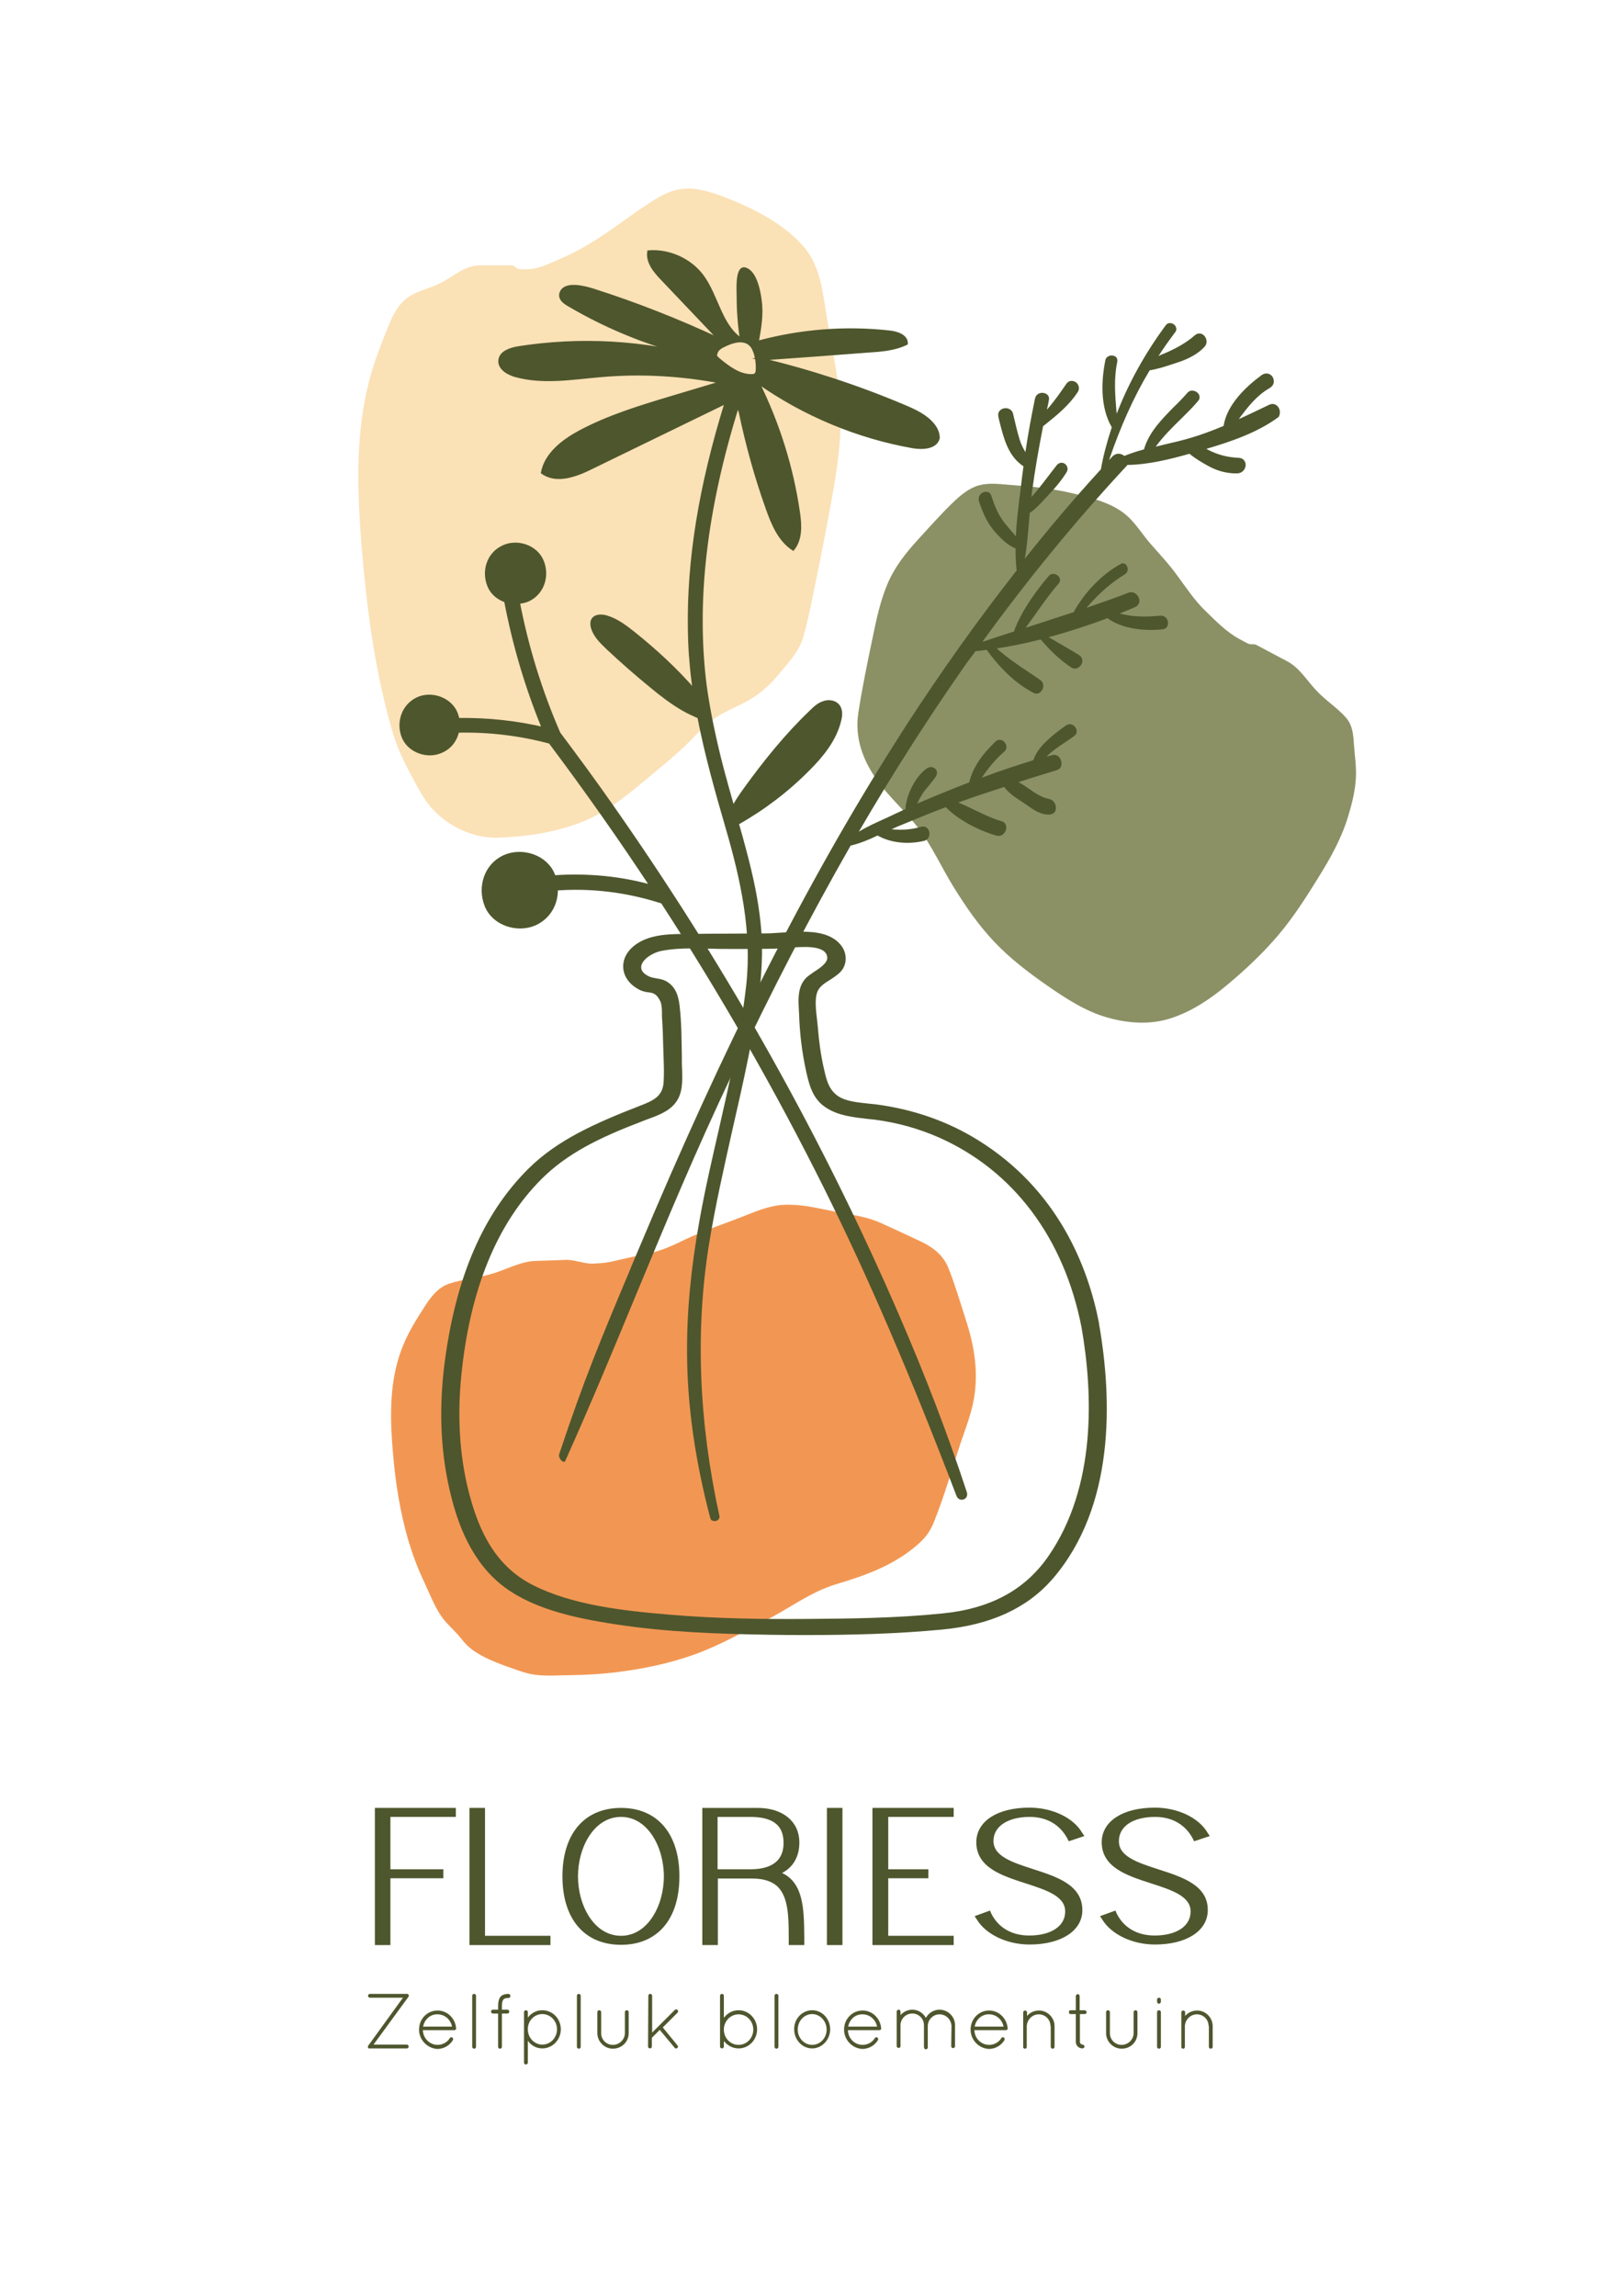 <?xml version="1.0" encoding="utf-8"?>
<!-- Generator: Adobe Illustrator 26.0.2, SVG Export Plug-In . SVG Version: 6.00 Build 0)  -->
<svg version="1.1" id="Laag_1" xmlns="http://www.w3.org/2000/svg" xmlns:xlink="http://www.w3.org/1999/xlink" x="0px" y="0px"
	 viewBox="0 0 595.3 841.9" style="enable-background:new 0 0 595.3 841.9;" xml:space="preserve">
<style type="text/css">
	.st0{fill:#8B9165;}
	.st1{fill:#FBE1B6;}
	.st2{fill:#F29753;}
	.st3{fill:#4E562D;}
	.st4{fill:#4E562D;stroke:#4E562D;stroke-width:2;stroke-miterlimit:10;}
	.st5{fill:#4E562D;stroke:#4E562D;stroke-miterlimit:10;}
	.st6{fill:#4E562D;stroke:#4E562D;stroke-width:1.2;stroke-miterlimit:10;}
</style>
<path class="st0" d="M472.3,242.6c4.3,2.3,7.1,7,10.5,10.6c3.5,3.8,7.6,6.2,11,10.1c2.3,2.7,2.6,6.2,2.8,9.6c0.3,4.3,1,8.5,0.7,12.8
	c-0.3,4.5-1.4,9-2.7,13.3c-2.4,8.2-6.6,15.7-11.1,22.9c-4.5,7.3-9.1,14.5-14.7,21.1c-5.6,6.6-12,12.6-18.7,18.2
	c-6.1,5.1-12.9,9.7-20.6,12.2c-7.6,2.5-15.9,1.9-23.5-0.3c-8-2.3-15-6.9-21.8-11.6c-6.9-4.8-13.6-9.9-19.4-16
	c-5.9-6.2-10.7-13.2-15.2-20.5c-4.3-7-7.7-14.6-12.6-21.1c-4.8-6.4-11-11.6-15.6-18.2c-5-7.2-7.9-15.2-6.6-24.1
	c1.4-9.2,3.3-18.3,5.2-27.4c1.4-6.8,2.8-13.6,5.5-20c2.6-6.2,6.7-11.4,11.2-16.3c4.1-4.5,8.2-9.1,12.6-13.4c2.8-2.7,5.9-5.4,9.7-6.5
	c3.6-1,7.5-0.5,11.2-0.2c8.1,0.6,15.7,1.3,23.6,3.2c7,1.7,14.9,3.6,20.2,8.7c3,2.9,5.2,6.5,7.9,9.6c3.4,3.9,7,7.7,10,11.9
	c3.1,4.2,6,8.6,9.7,12.3c3.9,3.8,8.2,8.3,13.1,10.9c1,0.5,2,1.1,3,1.6c1.1,0.5,1.9,0.1,2.9,0.4"/>
<path class="st1" d="M175.9,97.3c-5,0.1-8.9,3.4-13,5.8c-3.9,2.3-8.5,3.1-12.4,5.4c-4.2,2.5-6.3,6.8-8.1,11.2c-2,5-4,10-5.6,15.1
	c-6.6,21-5.9,43.3-4.2,65c1.8,22.2,4.6,44.4,10.6,65.9c1.4,5.2,3.2,10.1,5.7,14.9c2.3,4.4,4.6,9.1,7.4,13.2
	c5.7,8.1,16.1,13.6,26,13.4c10.5-0.3,21.3-1.9,31-5.7c9.7-3.8,17.5-10.5,25.4-17.1c4.2-3.5,8.4-6.9,12.4-10.7
	c3.7-3.5,6.9-7.5,11.2-10.4c4.3-2.9,9.4-4.6,13.8-7.4c4.2-2.6,7.6-6.2,10.7-10c3-3.6,6.3-7.3,7.7-11.9c1.6-5.5,2.8-11.2,3.9-16.8
	c2.4-11.4,4.6-22.8,6.7-34.3c2-11.1,3.7-22.3,3.1-33.6c-0.6-11.2-3.2-22.2-5-33.3c-1.4-8.5-2.2-17.9-7.9-24.9
	c-6.1-7.5-15.8-13-24.6-16.8c-4.8-2-9.9-4.1-15-4.9c-5.2-0.8-9.8,0.4-14.2,3c-9.2,5.5-17.4,12.5-26.8,17.9
	c-3.3,1.9-6.8,3.6-10.3,5.1c-3.3,1.4-7,3.3-10.7,3.3c-1.1,0-2.1,0.1-3.2,0c-1.1-0.1-1.6-1.1-2.5-1.4L175.9,97.3z"/>
<path class="st2" d="M196.9,462.4c-5.5,0-10.8,3-16,4.6c-5.5,1.7-10.9,2-16.3,3.8c-5.2,1.8-8.1,7.2-10.9,11.6c-3,4.7-5.6,9.6-7.3,15
	c-3.6,11.3-3.3,23.4-2.3,35.1c0.9,11,2.6,21.9,5.7,32.5c1.6,5.3,3.5,10.4,5.9,15.4c2.3,4.9,4.3,10.5,7.9,14.5c1.8,2,3.7,3.7,5.4,5.8
	c1.6,2.1,3.4,3.9,5.7,5.3c4.7,3,10.3,4.8,15.4,6.6c1.8,0.6,3.7,1.2,5.6,1.5c4.7,0.7,9.9,0.2,14.7,0.2c5.1-0.1,10.1-0.4,15.2-1
	c9.9-1.2,19.8-3.2,29.2-6.6c9.2-3.3,17.7-8.2,26.3-12.6c8.5-4.3,16.2-10.3,25.5-13.1c10.3-3.1,20.1-6.5,28.6-13.4
	c3.7-3,5.8-5.4,7.5-9.8c3.7-9.3,6.5-19,9.6-28.5c1.8-5.3,3.9-10.6,4.9-16.2c1.8-10.2,0.1-19.9-3.1-29.6c-2-6.2-3.8-12.4-6.2-18.4
	c-1.8-4.6-5.4-7.5-9.7-9.6c-5-2.4-10.1-4.7-15.1-7c-5.3-2.4-10.8-3-16.5-4.1c-5.6-1.1-11.1-2.5-16.8-2.6c-6.1-0.2-11,1.8-16.5,4
	c-7.4,2.9-14.9,5.4-22.1,8.8c-3.9,1.9-8.4,4-12.6,4.9c-4.8,1-9.7,2.1-14.5,3.2c-2.3,0.5-4.5,0.6-6.9,0.7c-3.1,0-6.1-1.3-9.2-1.4"/>
<path class="st3" d="M403.1,485.4c0,0,0-0.1,0-0.1c0,0,0-0.1,0-0.1c-4-20.6-15-48.9-44.4-67.1c-11.1-6.9-23.7-11.3-37.4-13.1
	c-0.9-0.1-1.9-0.2-2.9-0.3c-3.7-0.4-8-0.8-10.8-2.6c-3.6-2.3-4.5-6.2-5.3-9.8l-0.1-0.4c-1.1-4.8-1.8-9.8-2.2-14.9
	c-0.1-0.9-0.2-1.9-0.3-2.9c-0.4-3.5-1-7.9,0.2-10.6c0.8-1.8,2.6-3,4.6-4.2c1.8-1.2,3.7-2.4,4.7-4.1c1.7-2.9,1.2-6.6-1.3-9.2
	c-4.7-5.1-13.4-4.5-21.1-4c-2,0.1-4,0.3-5.7,0.3c-5.1,0-10.2,0.1-15.4,0.1c-3.8,0-7.6,0-11.5,0.1c-0.6,0-1.1,0-1.7,0
	c-6.2,0-13.3,0-18.6,3.4c-3.6,2.3-5.5,5.5-5.3,9c0.2,3.4,2.5,6.4,6.2,8.2c1.1,0.5,2.1,0.7,3,0.8c1.8,0.2,3.1,0.5,4.5,3.5
	c0.4,1,0.5,2.7,0.5,4.1c0,0.5,0,1,0,1.3c0.3,4.1,0.4,8.2,0.5,12.1c0,1,0.1,2.1,0.1,3.1c0.1,3,0.2,6,0,9c-0.4,5-3.6,6.6-8.9,8.6
	c-15.9,6.2-29.9,12.3-40.7,23c-16.6,16.5-26.6,39.7-30.7,71c-2.1,16.3-1.6,31.8,1.7,46.3c2.3,10.1,6.7,24.8,18.3,34.6
	c10.9,9.2,27,12.8,42.9,15.2c18.9,2.9,38.1,3.5,56,3.8c4.6,0.1,9.3,0.1,14.2,0.1c15.5,0,32.5-0.4,49.3-2
	c17.9-1.7,31.2-7.8,40.6-18.6C409,552.4,408,513.4,403.1,485.4z M247.7,404.5c2.8-3.5,2.6-8.1,2.5-12.1c0-0.8-0.1-1.5-0.1-2.2l0-2.5
	c-0.1-6.1-0.1-12.4-0.8-18.6c-0.4-3.6-1.3-7.2-5-9.3c-1.1-0.6-2.3-0.8-3.5-1c-1.1-0.2-2.2-0.4-3.1-0.9c-1.9-1-2.7-2.2-2.5-3.6
	c0.4-2.5,4.2-5,7.5-5.6c3.6-0.7,7.4-0.9,11.2-0.9c2.2,0,4.5,0.1,6.7,0.1c2.4,0.1,4.7,0.1,7,0.1c1.8,0,3.6,0,5.4,0
	c4.5,0,9.2,0,13.8-0.2c0.6,0,1.4-0.1,2.2-0.2c5.1-0.4,13.6-1.2,14.4,3.2c0.4,2.1-2.3,4-4.8,5.6c-1.3,0.9-2.5,1.7-3.2,2.5
	c-2.8,3.2-2.6,7.4-2.4,11.1c0,0.6,0.1,1.2,0.1,1.8c0.2,7.2,1.1,14.5,2.7,21.6c1.2,5.3,2.6,10,7.5,13c4.3,2.7,9.5,3.3,14.6,3.9
	c1,0.1,1.9,0.2,2.9,0.3c8.4,1.1,16.2,3.3,23.5,6.5c27.4,12.1,46,36.9,52.4,69.7c4.2,24.1,5.5,58.3-12.1,83.8
	c-8.6,12.5-21.4,19.4-39.1,21.1c-16.7,1.7-33.7,1.9-49.7,2c-13.9,0.1-32.2,0-50.6-1.6c-16.6-1.4-35.5-3.5-49.9-10.9
	c-15.1-7.7-20.4-22.5-23.5-34.6c-3.2-12.9-4.1-27-2.6-42.1c3.1-31.4,13-55.7,29.4-72.1c9.5-9.5,21.5-15.3,36.7-21.1
	c0.6-0.2,1.2-0.5,1.8-0.7C241,409.2,245.2,407.7,247.7,404.5z"/>
<path class="st4" d="M353.7,547.6c-7-21.3-15.2-42.7-25-65.3c-27.4-63.3-61.7-124.7-101.9-182.5l-3.2-4.6
	c-6.1-8.7-12.5-17.4-18.8-25.8c-0.1-0.1-0.2-0.2-0.2-0.3c-6.8-15.6-11.8-31.9-15-48.6c1.3-0.1,2.6-0.3,3.8-0.8
	c5.3-2.4,7.2-8.5,5.1-13.7c-2.1-5.2-8.8-7.4-13.7-5.1c-5.3,2.4-7.2,8.5-5.1,13.7c1.1,2.8,3.5,4.6,6.3,5.5l0,0.1c0,0.2,0,0.4,0,0.6
	c3.1,16.1,7.8,31.9,14.1,47c-10.5-2.5-21.4-3.7-32.4-3.5h-0.1c-0.1-0.9-0.4-1.7-0.7-2.6c-2.1-5.1-8.7-7.3-13.5-5.1
	c-5.2,2.4-7.1,8.4-5.1,13.5c2.1,5.1,8.7,7.3,13.5,5c3.2-1.4,5.1-4.2,5.7-7.4h0.1c11.7-0.3,23.3,1.1,34.4,4.1
	c13.3,17.7,26.1,35.9,38,54c-12-3.5-24.5-4.7-37-3.8l-0.1,0c-0.1-0.3-0.2-0.6-0.3-1c-2.6-6.6-11.1-9.3-17.4-6.5
	c-6.7,3-9.1,10.8-6.5,17.4c2.6,6.6,11.1,9.3,17.4,6.5c5.2-2.4,7.8-7.5,7.5-12.8h0c13.2-1,26.2,0.6,38.8,4.6c0.2,0.1,0.4,0.1,0.7,0.1
	c21.9,33.7,42.1,69,60,104.9c16.5,33.2,31.9,69.1,48.7,113.1c0.2,0.4,0.5,0.7,0.9,0.7c0.1,0,0.2,0,0.4-0.1
	C353.5,548.9,353.9,548.3,353.7,547.6z"/>
<path class="st3" d="M469,149.5c-0.6-1-1.9-1.8-3.4-1.1c-1.6,0.8-3.2,1.5-4.8,2.3c-2.1,1-4.2,2-6.4,3c0.1-0.2,0.3-0.4,0.4-0.6
	c3.1-4.1,6.1-8,10.9-10.8c1-0.6,1.6-1.5,1.5-2.6c0-1.1-0.7-2.1-1.6-2.5c-0.9-0.4-1.9-0.3-2.9,0.4c-5.7,4.2-12.7,10.8-13.9,18.6
	c-4.3,1.8-8.1,3.2-11.8,4.3c-3,0.9-6.3,1.7-9.4,2.4c-1.2,0.3-2.5,0.6-3.7,0.9c2.8-3.8,6.1-7.1,9.4-10.3c2-2,4.2-4.1,6.1-6.4
	c0.6-0.6,0.7-1.4,0.5-2.1c-0.3-0.8-1.1-1.5-2.1-1.7c-0.9-0.2-1.8,0.1-2.4,0.9c-1.5,1.7-3.1,3.4-4.8,5c-4.5,4.6-9.2,9.3-11,15.6
	c-2.6,0.7-5,1.5-7.2,2.4c-1.2-1-3-1.2-4.4,0.2c-0.3,0.3-0.6,0.7-0.9,1c-0.1,0.1-0.2,0.2-0.3,0.3c4.2-12.3,9-23.1,14.9-32.9
	c3.1-0.5,6.1-1.5,9.1-2.5c0.4-0.1,0.8-0.3,1.2-0.4c4.3-1.4,7.4-3.2,9.7-5.6c1.3-1.3,1-3.1,0-4.2c-0.8-0.8-2.1-1.3-3.5-0.1
	c-3.2,2.8-6.7,4.6-9.7,6c-0.5,0.2-0.9,0.4-1.4,0.6c-0.7,0.3-1.5,0.6-2.2,1c1.9-3,4-5.9,6.1-8.7c0.5-0.6,0.6-1.3,0.3-2
	c-0.3-0.8-1.1-1.3-1.9-1.4c-0.8-0.1-1.4,0.2-1.9,0.9c-7.6,10.3-13.6,21.2-17.9,32.3l-0.1-0.9c-0.5-6.1-1-11.9,0.3-18.1
	c0.1-0.7,0-1.4-0.5-1.8c-0.6-0.5-1.5-0.7-2.4-0.4c-0.8,0.3-1.4,0.9-1.5,1.8c-1.4,7-2,16.9,2.4,24.4c-1.7,5.1-3.1,10.3-4,15.4
	c-9.5,10.4-18.9,21.4-27.9,32.8c0.8-4.7,1.2-9.6,1.6-14.3c0.1-0.8,0.1-1.6,0.2-2.5c1.9-1.2,3.7-3.2,5.3-4.9c0.5-0.5,0.9-1,1.3-1.4
	c2.1-2.2,4.8-5.2,6.9-8.6c0.8-1.3,0.2-2.5-0.6-3.1c-0.8-0.6-2.1-0.6-3,0.5c-0.8,1-1.6,2.1-2.4,3.1c-1.6,2.1-3.2,4.2-4.9,6.3
	c-0.4,0.4-0.7,0.9-1.1,1.3c-0.3,0.3-0.6,0.6-0.9,1c0.1-0.8,0.2-1.6,0.3-2.4c1-7.5,2.4-15.5,4-23.6l1-0.8c4.4-3.5,8.5-6.9,11.7-11.7
	c0.9-1.4,0.3-3-0.8-3.7c-1-0.6-2.5-0.7-3.4,0.7c-1.8,2.6-4.1,6-6.9,9.2c-0.1,0.1-0.1,0.1-0.2,0.2c0.1-0.3,0.1-0.6,0.2-0.9
	c0.2-0.9,0.4-1.7,0.5-2.5c0.2-0.8,0-1.6-0.6-2.1c-0.7-0.6-1.8-0.8-2.7-0.5c-1,0.3-1.6,1.1-1.8,2.1c-1.3,6.3-2.5,12.8-3.5,19.5
	c-0.8-1.4-1.6-2.9-2.1-4.6c-0.8-2.5-1.4-5.2-2-7.7c-0.1-0.6-0.3-1.1-0.4-1.7c-0.2-1-0.9-1.7-1.9-2c-1-0.3-2.2,0-2.9,0.7
	c-0.6,0.6-0.8,1.4-0.6,2.4c0.1,0.6,0.3,1.1,0.4,1.7c1.6,6.3,3.2,12.7,8.8,16.4c-0.4,3.1-0.8,6-1.1,8.8c-0.1,1-0.2,2-0.4,3
	c-0.5,4.5-1.1,9.2-1.3,13.9c-0.7-0.9-1.4-1.7-2.2-2.6c-0.5-0.6-1-1.2-1.5-1.8c-2.8-3.3-4.2-7.2-5.3-10.5c-0.2-0.8-0.8-1.3-1.5-1.4
	c-0.9-0.2-1.9,0.2-2.5,0.9c-0.6,0.7-0.8,1.7-0.5,2.6c1.2,3.6,2.7,7.4,5.4,10.6c2.2,2.6,4.9,5.4,8,6.6c0,2.8,0.1,5.5,0.4,8.1
	c-13.9,17.7-27.6,36.9-40.7,57.1l-4,6.3l0,0c-32.7,51.6-62.6,110.7-94.2,186.1c-1.2,2.8-2.3,5.4-3.3,7.9
	c-10.5,25-16.3,38.8-25.6,66.7c-0.3,1,0.6,2.4,1.4,2.7c0.1,0,0.2,0.1,0.3,0.1c0.3,0,0.5-0.2,0.6-0.5c10-22.3,18.2-42.2,26.2-61.5
	c10.9-26.3,21.2-51.2,35.2-80.7c14.4-30.4,28.5-57.6,43.2-83.3c3.4-0.8,6.8-2.2,9.9-3.7c4.5,2.6,10.8,3.4,16.9,2
	c1-0.2,1.7-0.9,2-1.8c0.3-1,0-2.2-0.7-2.9c-0.6-0.6-1.4-0.7-2.2-0.5c-3.5,1-6.8,1.3-10.9,0.9c0.7-0.3,1.4-0.6,2-0.9
	c6.5-2.7,12.4-5.1,17.9-7.2c4.2,4.3,11.1,8.2,18.4,10.4c1,0.3,2,0.1,2.8-0.6c0.8-0.8,1.2-2,0.9-3c-0.2-0.9-0.9-1.5-1.8-1.7
	c-3.2-0.9-6.2-2.4-9.2-3.8c-2.1-1-4.3-2.1-6.5-3c4.9-1.8,10.3-3.6,16.8-5.7c1.6,2.1,4,3.8,6.2,5.2c0.4,0.2,0.7,0.5,1.1,0.7
	c0.3,0.2,0.6,0.5,1,0.7c2.5,1.8,5.2,3.7,8.4,3.5c1.4-0.1,2.2-0.9,2.3-2.2c0.1-1.4-0.8-3.2-2.5-3.5c-2.7-0.5-5.2-2.2-7.6-3.9
	c-1.2-0.8-2.4-1.6-3.6-2.3c1.4-0.4,2.8-0.9,4.1-1.3c3.3-1,6.7-2.1,10-3.1c1.6-0.5,1.9-2.1,1.5-3.4c-0.4-1.4-1.6-2.5-3.2-2.1
	c-0.6,0.2-1.2,0.3-1.9,0.5l-0.2,0c2-2,4.4-3.6,6.8-5.2c1.1-0.7,2.2-1.5,3.3-2.3c0.7-0.5,1-1.2,0.9-2c-0.1-0.9-0.8-1.8-1.6-2.1
	c-0.8-0.4-1.7-0.2-2.4,0.3c-0.3,0.2-0.6,0.5-1,0.7c-4.1,3.1-9.2,6.9-10.9,12c-5.9,1.8-12,3.8-18.9,6.4c2.1-3.1,4.7-6.5,8.2-9.5
	c0.7-0.6,1-1.4,0.8-2.2c-0.2-1-0.9-1.8-1.8-2.1c-0.8-0.2-1.5-0.1-2.1,0.5c-5.2,4.9-8.5,9.9-9.7,15c-2.8,1.1-5.7,2.2-8.8,3.5
	c-3.2,1.3-6.6,2.7-10.3,4.3l0,0c0.5-1.1,1.1-2.2,1.7-3.2c0.7-1.2,1.6-2.2,2.5-3.3c0.9-1.1,1.9-2.3,2.7-3.5c0.6-1,0.5-2.1-0.3-2.8
	c-0.6-0.6-1.8-0.9-2.9-0.2c-4,2.6-7.7,9.5-8,15c-0.5,0.2-1,0.5-1.5,0.7c-0.9,0.4-1.7,0.8-2.6,1.2c-1,0.5-2.1,1-3.2,1.5
	c-3.3,1.5-6.7,3-9.8,4.9c12.3-21.1,25.1-41.1,38-59.6c1.3-1.9,2.6-3.7,4-5.5l0.8-1.1c1.4-0.1,2.9-0.3,4.2-0.5c0,0.1,0.1,0.3,0.2,0.4
	c5.2,7.1,10.9,12.3,16.9,15.4c1.3,0.7,2.5,0,3.1-1c0.7-1.1,0.7-2.8-0.6-3.7c-1.2-0.8-2.4-1.6-3.5-2.4c-4.4-2.9-8.6-5.7-12.5-9.2
	c5.2-0.8,10.6-1.9,16.1-3.3c3.6,4.2,7.2,7.6,11.1,10.2c0.8,0.6,1.8,0.6,2.6,0.2c0.9-0.5,1.6-1.5,1.6-2.5c0-0.9-0.4-1.6-1.1-2.1
	c-2.9-1.8-5.9-3.5-8.8-5.2c-0.8-0.5-1.7-1-2.5-1.4c6.9-1.9,14.2-4.2,21.6-7c7,5.1,17.2,4.4,20.2,4.1c1.6-0.2,2.1-1.4,2-2.6
	c-0.1-1.3-1.2-2.6-2.9-2.4c-4.3,0.4-7.6,0.4-10.7,0c-1.4-0.2-2.8-0.5-4.2-0.8c2-0.8,3.8-1.5,5.6-2.3c1.7-0.7,2-2.3,1.5-3.5
	c-0.6-1.4-2.1-2.5-3.9-1.8c-4.6,1.8-9.5,3.5-15.3,5.5c4.5-5.2,9-9.2,14.1-12.3c1.1-0.7,1.3-2.1,0.7-3.1c-0.4-0.7-1.3-1.3-2.4-0.6
	c-6.8,3.8-13,10.2-17.1,17.6c-5.5,1.8-11.2,3.6-16.6,5.4l-1,0.3c1-1.3,1.9-2.7,2.9-4c2.9-4.1,5.8-8.3,9.2-12.2
	c0.5-0.6,0.7-1.3,0.4-1.9c-0.3-0.8-1-1.4-1.9-1.6c-0.8-0.2-1.6,0.1-2.2,0.8c-6.2,7.3-10.5,14.1-12.7,20.3c-4.2,1.3-8,2.6-11.6,3.8
	c16.6-22.9,34.4-44.6,52.9-64.5c0.1-0.1,0.2-0.2,0.3-0.4c7.7-0.1,15.8-2.1,22.8-4.1c2.1,1.8,4.9,3.4,7.1,4.6
	c3.3,1.8,6.9,2.7,10.5,2.6c1.9-0.1,3-1.7,3-3.1c0-1.1-0.7-2.5-2.5-2.6c-4.3-0.2-7.7-1.1-11.4-3l-0.5-0.3c8.8-2.6,18.7-5.9,26.5-11.7
	C469.6,151.9,469.6,150.5,469,149.5z"/>
<path class="st5" d="M342.5,156c-2.6-3.4-6.7-5.3-10.7-7c-17-7.2-34.7-13-52.7-17.3c13.1-0.9,26.3-1.9,39.4-2.9
	c4.8-0.3,9.7-0.7,14-2.8c0.1-2.8-3.4-4-6.2-4.3c-16.2-1.8-32.7-0.5-48.5,3.8c0.9-5,1.8-10.1,1.1-15.2c-0.4-3.3-1.7-10.5-5.5-11.7
	c-3.4-1.1-2.7,8.4-2.7,10.2c0,5.3,0.4,10.5,1.2,15.7c-7.6-5.1-8.8-15.8-14.2-23.2c-4.5-6.1-12.3-9.6-19.8-9c-0.6,3.9,2.3,7.3,5,10.1
	c7,7.4,14,14.7,21,22.1c-15-7-30.4-13.1-46.1-18.1c-2.8-0.9-10.7-3.2-12.1,1.1c-0.6,2,1.1,3.3,2.6,4.2c15.2,9,31.9,15.6,49.2,19.4
	l1.1,0.4c-22.2-6.3-45.8-7.6-68.6-4c-2.8,0.5-6.3,1.6-6.7,4.5c-0.4,3,2.9,5,5.8,5.8c10.1,2.8,20.9,0.9,31.4,0
	c14.8-1.3,29.7-0.4,44.2,2.4c-6.1,1.8-12.3,3.7-18.4,5.5c-11.6,3.5-23.2,7-33.8,12.7c-6.1,3.3-12.3,8.1-13.6,14.9
	c5.2,3.8,12.4,1.1,18.2-1.8c16-7.8,32.1-15.6,48.1-23.4c0.4-0.2,0.7-0.3,1.1-0.5c-9.5,30.6-13.9,57.7-13.5,83c0,1.5,0.1,3,0.1,4.4
	c0.1,2.4,0.2,4.6,0.4,6.6c0.3,3.9,0.7,7.7,1.3,11.5c-6.7-7.7-14.2-14.6-22.2-21c-3-2.4-6.2-4.8-9.9-5.9c-1.9-0.6-4.4-0.5-5.2,1.2
	c-0.4,0.8-0.3,1.8-0.1,2.6c0.8,3.1,3.3,5.5,5.6,7.7c5.2,4.9,10.6,9.6,16.1,14.1c3.6,3,7.4,5.9,11.5,8.3c1.9,1.1,3.9,2,5.9,2.9
	c2.7,14,6.6,27.7,10.5,41.1c5.2,18,9.6,37.4,7.4,57.3c-2,17.7-6.1,35.5-10,52.7c-2.5,10.9-5.1,22.1-7.1,33.3
	c-3.2,17.7-4.7,33.6-4.6,48.9c0.1,19.2,2.9,38.9,8.5,60.3c0.1,0.5,0.5,0.7,1.1,0.7c0.1,0,0.2,0,0.4,0c0.6-0.2,1-0.7,0.9-1.2
	c-7.6-34.6-8.9-68.1-3.9-99.5c2.3-14.3,5.6-28.7,8.7-42.6c3.2-14,6.5-28.5,8.8-42.8c2-12.5,2.5-22.8,1.5-32.4
	c-0.8-8-2.5-16.7-5.4-27.4c-0.8-3.1-1.7-6.3-2.6-9.4c9.6-5.4,18.4-12.1,26.1-19.9c5-5,9.7-10.8,11.4-17.7c0.5-1.9,0.7-4-0.5-5.6
	c-1.2-1.5-3.5-1.9-5.4-1.2c-1.9,0.6-3.4,2-4.8,3.4c-9,8.6-16.8,18.3-24.1,28.4c-1.5,2.1-3.1,4.4-4.3,6.7c-2.5-8.7-5-17.6-6.9-26.5
	c-0.3-1.4-0.6-2.8-0.9-4.2c-1-5-1.8-9.6-2.4-14c-3.9-30.9,0-64.5,11.9-102.6c0.4,0.8,0.7,1.7,0.9,2.5c2.5,11.9,5.7,23.5,9.8,35
	c2,5.7,4.5,11.8,9.6,15.1c3-3.7,2.7-8.9,2-13.6c-2.4-16.5-7.5-32.7-14.9-47.6c16.9,11.9,36.5,20.1,56.9,23.7
	c3.6,0.6,8.5,0.3,9.3-3.3C344.2,158.9,343.5,157.3,342.5,156z M277.7,135.5c0,0.8-0.2,1.7-0.9,2c-0.3,0.2-0.7,0.2-1,0.2
	c-4.7,0.1-8.8-3.1-12.4-6.1c-0.7-0.6-1.5-1.7-0.8-2.4l0.1,0.2c0.4-1.4,1.9-2.2,3.2-2.8c1.5-0.7,3-1.3,4.7-1.5
	c1.6-0.2,3.4,0.1,4.6,1.3c1,0.9,1.5,2.3,1.9,3.6C277.6,131.9,277.8,133.7,277.7,135.5z"/>
<g>
	<path class="st6" d="M227.8,663.6c-13.1,0-20.9,9.2-20.9,24.5s7.8,24.5,20.9,24.5c13.1,0,20.8-9.2,20.8-24.5
		S240.8,663.6,227.8,663.6z M227.8,665.7c10.2,0,16.3,11.4,16.3,22.4c0,11-6.1,22.4-16.3,22.4c-10.3,0-16.4-11.4-16.4-22.4
		C211.4,677.1,217.5,665.7,227.8,665.7z"/>
	<polygon class="st6" points="177.3,663.6 172.8,663.6 172.8,712.7 201.3,712.7 201.3,710.5 177.3,710.5 	"/>
	<polygon class="st6" points="138.1,712.7 142.6,712.7 142.6,688.2 162,688.2 162,686.1 142.6,686.1 142.6,665.7 166.6,665.7 
		166.6,663.6 138.1,663.6 	"/>
	<path class="st6" d="M377.7,665.7c6.5,0,11.6,3,14.4,8.4l0.2,0.4l4.5-1.5l-0.4-0.6c-3.1-5.3-10.6-8.9-18.8-8.9
		c-11.5,0-18.9,4.8-18.9,12.1c0,8.8,9,11.7,17.7,14.5c7.7,2.5,14.9,4.8,14.9,10.9c0,5.7-5.4,9.4-13.8,9.4c-6.6,0-11.8-3-14.5-8.5
		l-0.2-0.5l-4.4,1.6l0.4,0.6c3.2,5.3,10.8,8.9,18.8,8.9c11.3,0,18.8-4.8,18.8-12c0-8.8-9-11.7-17.7-14.5
		c-7.7-2.5-14.9-4.8-14.9-10.9C363.8,669.5,369.2,665.7,377.7,665.7z"/>
	<path class="st6" d="M424.7,686.1c-7.7-2.5-14.9-4.8-14.9-10.9c0-5.8,5.4-9.5,13.9-9.5c6.5,0,11.6,3,14.4,8.4l0.2,0.4l4.5-1.5
		l-0.4-0.6c-3.1-5.3-10.6-8.9-18.8-8.9c-11.5,0-18.9,4.8-18.9,12.1c0,8.8,9,11.7,17.7,14.5c7.7,2.5,14.9,4.8,14.9,10.9
		c0,5.7-5.4,9.4-13.8,9.4c-6.6,0-11.8-3-14.5-8.5l-0.2-0.5l-4.4,1.6l0.4,0.6c3.2,5.3,10.8,8.9,18.8,8.9c11.3,0,18.8-4.8,18.8-12
		C442.5,691.8,433.4,688.9,424.7,686.1z"/>
	<rect x="303.9" y="663.6" class="st6" width="4.5" height="49.1"/>
	<polygon class="st6" points="320.6,712.7 349.2,712.7 349.2,710.5 325.2,710.5 325.2,688.2 339.9,688.2 339.9,686.1 325.2,686.1 
		325.2,665.7 349.2,665.7 349.2,663.6 320.6,663.6 	"/>
	<path class="st6" d="M285.3,686.9c4.7-1.8,7.3-5.8,7.3-11.2c0-7.4-5.8-12.1-14.8-12.1h-19.6v49.1h4.5v-24.4h13.2
		c4.4,0,7.7,1.1,9.9,3.3c3.9,4,4.1,11.1,4.1,18.8v2.3h4.5v-2.3C294.3,700.3,294.3,689.9,285.3,686.9z M262.6,665.7h12.6
		c8.6,0,12.8,3.3,12.8,10.1c0,8.5-6.9,10.3-12.6,10.3h-12.8V665.7z"/>
</g>
<g>
	<path class="st3" d="M135,750.3c0.1-0.1,0.1-0.2,0.2-0.3l12.6-17.4h-12.1c-0.4,0-0.7-0.3-0.7-0.7c0-0.4,0.3-0.7,0.7-0.7H149
		c0.2-0.1,0.4,0,0.6,0.1c0.1,0,0.1,0.1,0.2,0.1c0.2,0.2,0.2,0.6,0,0.9L137,749.8h12.2c0.4,0,0.7,0.3,0.7,0.7c0,0.4-0.3,0.7-0.7,0.7
		h-13.6h-0.1c-0.1,0-0.1,0-0.2,0c-0.1,0-0.1-0.1-0.2-0.1C134.9,750.9,134.9,750.6,135,750.3z"/>
	<path class="st3" d="M153.7,744.3c0-3.9,3-7,6.8-7c3.6,0,6.5,2.9,6.8,6.5v0v0.1c0,0.4-0.3,0.6-0.7,0.6h-11.5
		c0.1,3.1,2.6,5.4,5.4,5.4c1.9,0,3.6-1,4.5-2.5c0.2-0.3,0.6-0.4,0.9-0.2c0.3,0.2,0.4,0.6,0.2,1c-1.2,1.9-3.3,3.2-5.7,3.2
		C156.8,751.2,153.7,748.1,153.7,744.3z M155.2,743.2h10.6c-0.5-2.6-2.7-4.5-5.3-4.5C157.9,738.6,155.7,740.5,155.2,743.2z"/>
	<path class="st3" d="M173.2,731.9c0-0.4,0.3-0.7,0.7-0.7c0.4,0,0.7,0.3,0.7,0.7v18.7c0,0.4-0.3,0.7-0.7,0.7c-0.4,0-0.7-0.3-0.7-0.7
		V731.9z"/>
	<path class="st3" d="M187.2,732c0,0.4-0.3,0.7-0.7,0.7c-1,0-1.5,0.2-1.8,0.5c-0.3,0.3-0.6,1-0.6,2.3v1.5h2c0.4,0,0.7,0.3,0.7,0.7
		c0,0.4-0.3,0.7-0.7,0.7h-2v12.2c0,0.4-0.3,0.7-0.7,0.7c-0.4,0-0.7-0.3-0.7-0.7v-12.2h-1.9c-0.4,0-0.7-0.3-0.7-0.7
		c0-0.4,0.3-0.7,0.7-0.7h1.9v-1.5c0-1.4,0.3-2.5,0.9-3.3c0.7-0.7,1.7-1,2.8-1C186.9,731.2,187.2,731.5,187.2,732z"/>
	<path class="st3" d="M192.2,744.5v-0.3v-0.3v-6c0-0.4,0.3-0.7,0.7-0.7c0.4,0,0.7,0.3,0.7,0.7v2c1.2-1.6,3.1-2.7,5.3-2.7
		c3.8,0,6.8,3.1,6.8,7c0,3.8-3,7-6.8,7c-2.2,0-4.1-1.1-5.3-2.8v8c0,0.4-0.3,0.7-0.7,0.7c-0.4,0-0.7-0.3-0.7-0.7V744.5z M193.6,744.2
		c0,3.1,2.4,5.6,5.3,5.6c3,0,5.4-2.5,5.4-5.6s-2.4-5.6-5.4-5.6c-2.8,0-5.2,2.3-5.3,5.3V744.2z"/>
	<path class="st3" d="M211.6,731.9c0-0.4,0.3-0.7,0.7-0.7c0.4,0,0.7,0.3,0.7,0.7v18.7c0,0.4-0.3,0.7-0.7,0.7c-0.4,0-0.7-0.3-0.7-0.7
		V731.9z"/>
	<path class="st3" d="M219.1,737.9c0-0.4,0.3-0.7,0.7-0.7s0.7,0.3,0.7,0.7v7.7c0,2.4,1.9,4.3,4.3,4.3c2.4,0,4.4-2,4.4-4.3v-7.7
		c0-0.4,0.3-0.7,0.7-0.7c0.4,0,0.7,0.3,0.7,0.7v7.7c0,3.2-2.6,5.7-5.8,5.7c-3.1,0-5.7-2.6-5.7-5.7L219.1,737.9L219.1,737.9z"/>
	<path class="st3" d="M237.8,731.9c0-0.4,0.3-0.7,0.7-0.7c0.4,0,0.7,0.3,0.7,0.7v13.5l8.3-8.3c0.3-0.3,0.7-0.3,1,0
		c0.3,0.3,0.3,0.7,0,1l-5.4,5.4l5.4,6.6c0.3,0.3,0.2,0.7-0.1,1c-0.1,0.1-0.3,0.1-0.5,0.1c-0.2,0-0.4-0.1-0.5-0.3l-5.4-6.5l-2.9,2.9
		v3.2c0,0.4-0.3,0.7-0.7,0.7c-0.4,0-0.7-0.3-0.7-0.7L237.8,731.9L237.8,731.9z"/>
	<path class="st3" d="M264.1,744.5v-0.3V744v-12.1c0-0.4,0.3-0.7,0.7-0.7c0.4,0,0.7,0.3,0.7,0.7v8.1c1.2-1.7,3.2-2.8,5.4-2.8
		c3.8,0,6.8,3.2,6.8,7c0,3.8-3,7-6.8,7c-2.2,0-4.1-1.1-5.4-2.7v2c0,0.4-0.3,0.7-0.7,0.7c-0.4,0-0.7-0.3-0.7-0.7V744.5z M265.5,744.3
		c0,3.1,2.4,5.6,5.4,5.6c3,0,5.4-2.5,5.4-5.6c0-3.1-2.4-5.6-5.4-5.6c-2.9,0-5.3,2.4-5.4,5.4V744.3z"/>
	<path class="st3" d="M284.1,731.9c0-0.4,0.3-0.7,0.7-0.7c0.4,0,0.7,0.3,0.7,0.7v18.7c0,0.4-0.3,0.7-0.7,0.7c-0.4,0-0.7-0.3-0.7-0.7
		V731.9z"/>
	<path class="st3" d="M297.9,737.2c3.7,0,6.6,3.2,6.6,7s-3,7-6.6,7c-3.7,0-6.6-3.2-6.6-7C291.2,740.4,294.2,737.2,297.9,737.2z
		 M297.9,749.9c2.9,0,5.3-2.5,5.3-5.6s-2.4-5.7-5.3-5.7s-5.3,2.5-5.3,5.7C292.6,747.4,295,749.9,297.9,749.9z"/>
	<path class="st3" d="M309.6,744.3c0-3.9,3-7,6.8-7c3.6,0,6.5,2.9,6.8,6.5v0v0.1c0,0.4-0.3,0.6-0.7,0.6H311c0.1,3.1,2.5,5.4,5.4,5.4
		c1.9,0,3.6-1,4.5-2.5c0.2-0.3,0.6-0.4,0.9-0.2c0.3,0.2,0.4,0.6,0.2,1c-1.2,1.9-3.3,3.2-5.7,3.2
		C312.6,751.2,309.6,748.1,309.6,744.3z M311.1,743.2h10.6c-0.5-2.6-2.7-4.5-5.3-4.5C313.8,738.6,311.6,740.5,311.1,743.2z"/>
	<path class="st3" d="M349,743c-0.1-2.4-2-4.3-4.4-4.3c-2.4,0-4.3,2-4.3,4.3v7.7v0.1c0,0,0,0.1,0,0.1v0.1c-0.1,0.2-0.2,0.3-0.3,0.4
		c-0.1,0.1-0.2,0.1-0.3,0.1h-0.1h-0.1c0,0-0.1,0-0.1,0c-0.1,0-0.1-0.1-0.2-0.1c0,0-0.1,0-0.1-0.1L339,751c0,0,0-0.1-0.1-0.1
		c0,0,0,0,0-0.1c0,0,0,0,0-0.1c0,0,0-0.1,0-0.1v-0.1v-0.1v-7.7c0-2.4-1.9-4.3-4.3-4.3c-2.4,0-4.3,2-4.3,4.3v7.7
		c0,0.2-0.1,0.4-0.3,0.5c0,0-0.1,0.1-0.2,0.1c0,0-0.1,0-0.1,0h-0.1h-0.1c-0.3,0-0.5-0.3-0.6-0.5v-0.1v-7.7v-0.2v-4.8
		c0-0.4,0.3-0.7,0.7-0.7c0.4,0,0.7,0.3,0.7,0.7v1.3c1-1.2,2.6-2,4.3-2c2.2,0,4,1.2,5,3c1-1.8,2.9-3,5-3c3.1,0,5.7,2.5,5.7,5.7v7.7
		c0,0.3-0.3,0.7-0.7,0.7c-0.4,0-0.7-0.3-0.7-0.7L349,743L349,743z"/>
	<path class="st3" d="M356,744.3c0-3.9,3-7,6.8-7c3.6,0,6.5,2.9,6.8,6.5v0v0.1c0,0.4-0.3,0.6-0.7,0.6h-11.5c0.1,3.1,2.5,5.4,5.4,5.4
		c1.9,0,3.6-1,4.5-2.5c0.2-0.3,0.6-0.4,0.9-0.2c0.3,0.2,0.4,0.6,0.2,1c-1.2,1.9-3.3,3.2-5.7,3.2C359,751.2,356,748.1,356,744.3z
		 M357.5,743.2h10.6c-0.5-2.6-2.7-4.5-5.3-4.5C360.2,738.6,358,740.5,357.5,743.2z"/>
	<path class="st3" d="M385.3,743c0-2.4-1.9-4.3-4.3-4.3c-2.4,0-4.3,2-4.4,4.3v7.6v0.1c0,0.1-0.1,0.2-0.1,0.3
		c-0.1,0.2-0.3,0.3-0.5,0.3h-0.2c-0.2-0.1-0.4-0.2-0.5-0.4c0,0,0-0.1,0-0.1s0-0.1,0-0.1v-0.2V743v-0.2v-4.8c0-0.4,0.3-0.7,0.7-0.7
		c0.4,0,0.7,0.3,0.7,0.7v1.3c1-1.2,2.6-2,4.4-2c3.1,0,5.7,2.6,5.7,5.7v7.6c0,0.4-0.3,0.7-0.7,0.7c-0.4,0-0.7-0.3-0.7-0.7V743z"/>
	<path class="st3" d="M398.6,737.9c0,0.3-0.3,0.7-0.7,0.7h-1.8v10.2c0,0.7,0.7,1,1,1s0.7,0.4,0.7,0.7s-0.4,0.7-0.7,0.7
		c-1.4,0-2.5-1-2.5-2.4v-10.2h-1.8c-0.7,0-0.7-0.3-0.7-0.7s0-0.7,0.7-0.7h1.8V732c0-0.3,0.3-0.7,0.7-0.7c0.4,0,0.7,0.3,0.7,0.7v5.2
		h1.8C398.2,737.2,398.6,737.6,398.6,737.9z"/>
	<path class="st3" d="M405.7,737.9c0-0.4,0.3-0.7,0.7-0.7s0.7,0.3,0.7,0.7v7.7c0,2.4,1.9,4.3,4.3,4.3c2.4,0,4.4-2,4.4-4.3v-7.7
		c0-0.4,0.3-0.7,0.7-0.7c0.4,0,0.7,0.3,0.7,0.7v7.7c0,3.2-2.5,5.7-5.8,5.7c-3.1,0-5.7-2.6-5.7-5.7L405.7,737.9L405.7,737.9z"/>
	<path class="st3" d="M424.4,733.3c0-0.4,0.3-0.7,0.7-0.7c0.4,0,0.7,0.3,0.7,0.7v0.7c0,0.4-0.3,0.8-0.7,0.8c-0.4,0-0.7-0.3-0.7-0.8
		V733.3z M424.4,737.9c0-0.4,0.3-0.7,0.7-0.7c0.4,0,0.7,0.3,0.7,0.7v12.7c0,0.4-0.3,0.7-0.7,0.7c-0.4,0-0.7-0.3-0.7-0.7V737.9z"/>
	<path class="st3" d="M443.3,743c0-2.4-1.9-4.3-4.3-4.3c-2.4,0-4.3,2-4.4,4.3v7.6v0.1c0,0.1-0.1,0.2-0.1,0.3
		c-0.1,0.2-0.3,0.3-0.5,0.3h-0.2c-0.2-0.1-0.4-0.2-0.5-0.4c0,0,0-0.1,0-0.1s0-0.1,0-0.1v-0.2V743v-0.2v-4.8c0-0.4,0.3-0.7,0.7-0.7
		c0.4,0,0.7,0.3,0.7,0.7v1.3c1-1.2,2.6-2,4.4-2c3.1,0,5.7,2.6,5.7,5.7v7.6c0,0.4-0.3,0.7-0.7,0.7s-0.7-0.3-0.7-0.7V743z"/>
</g>
</svg>
